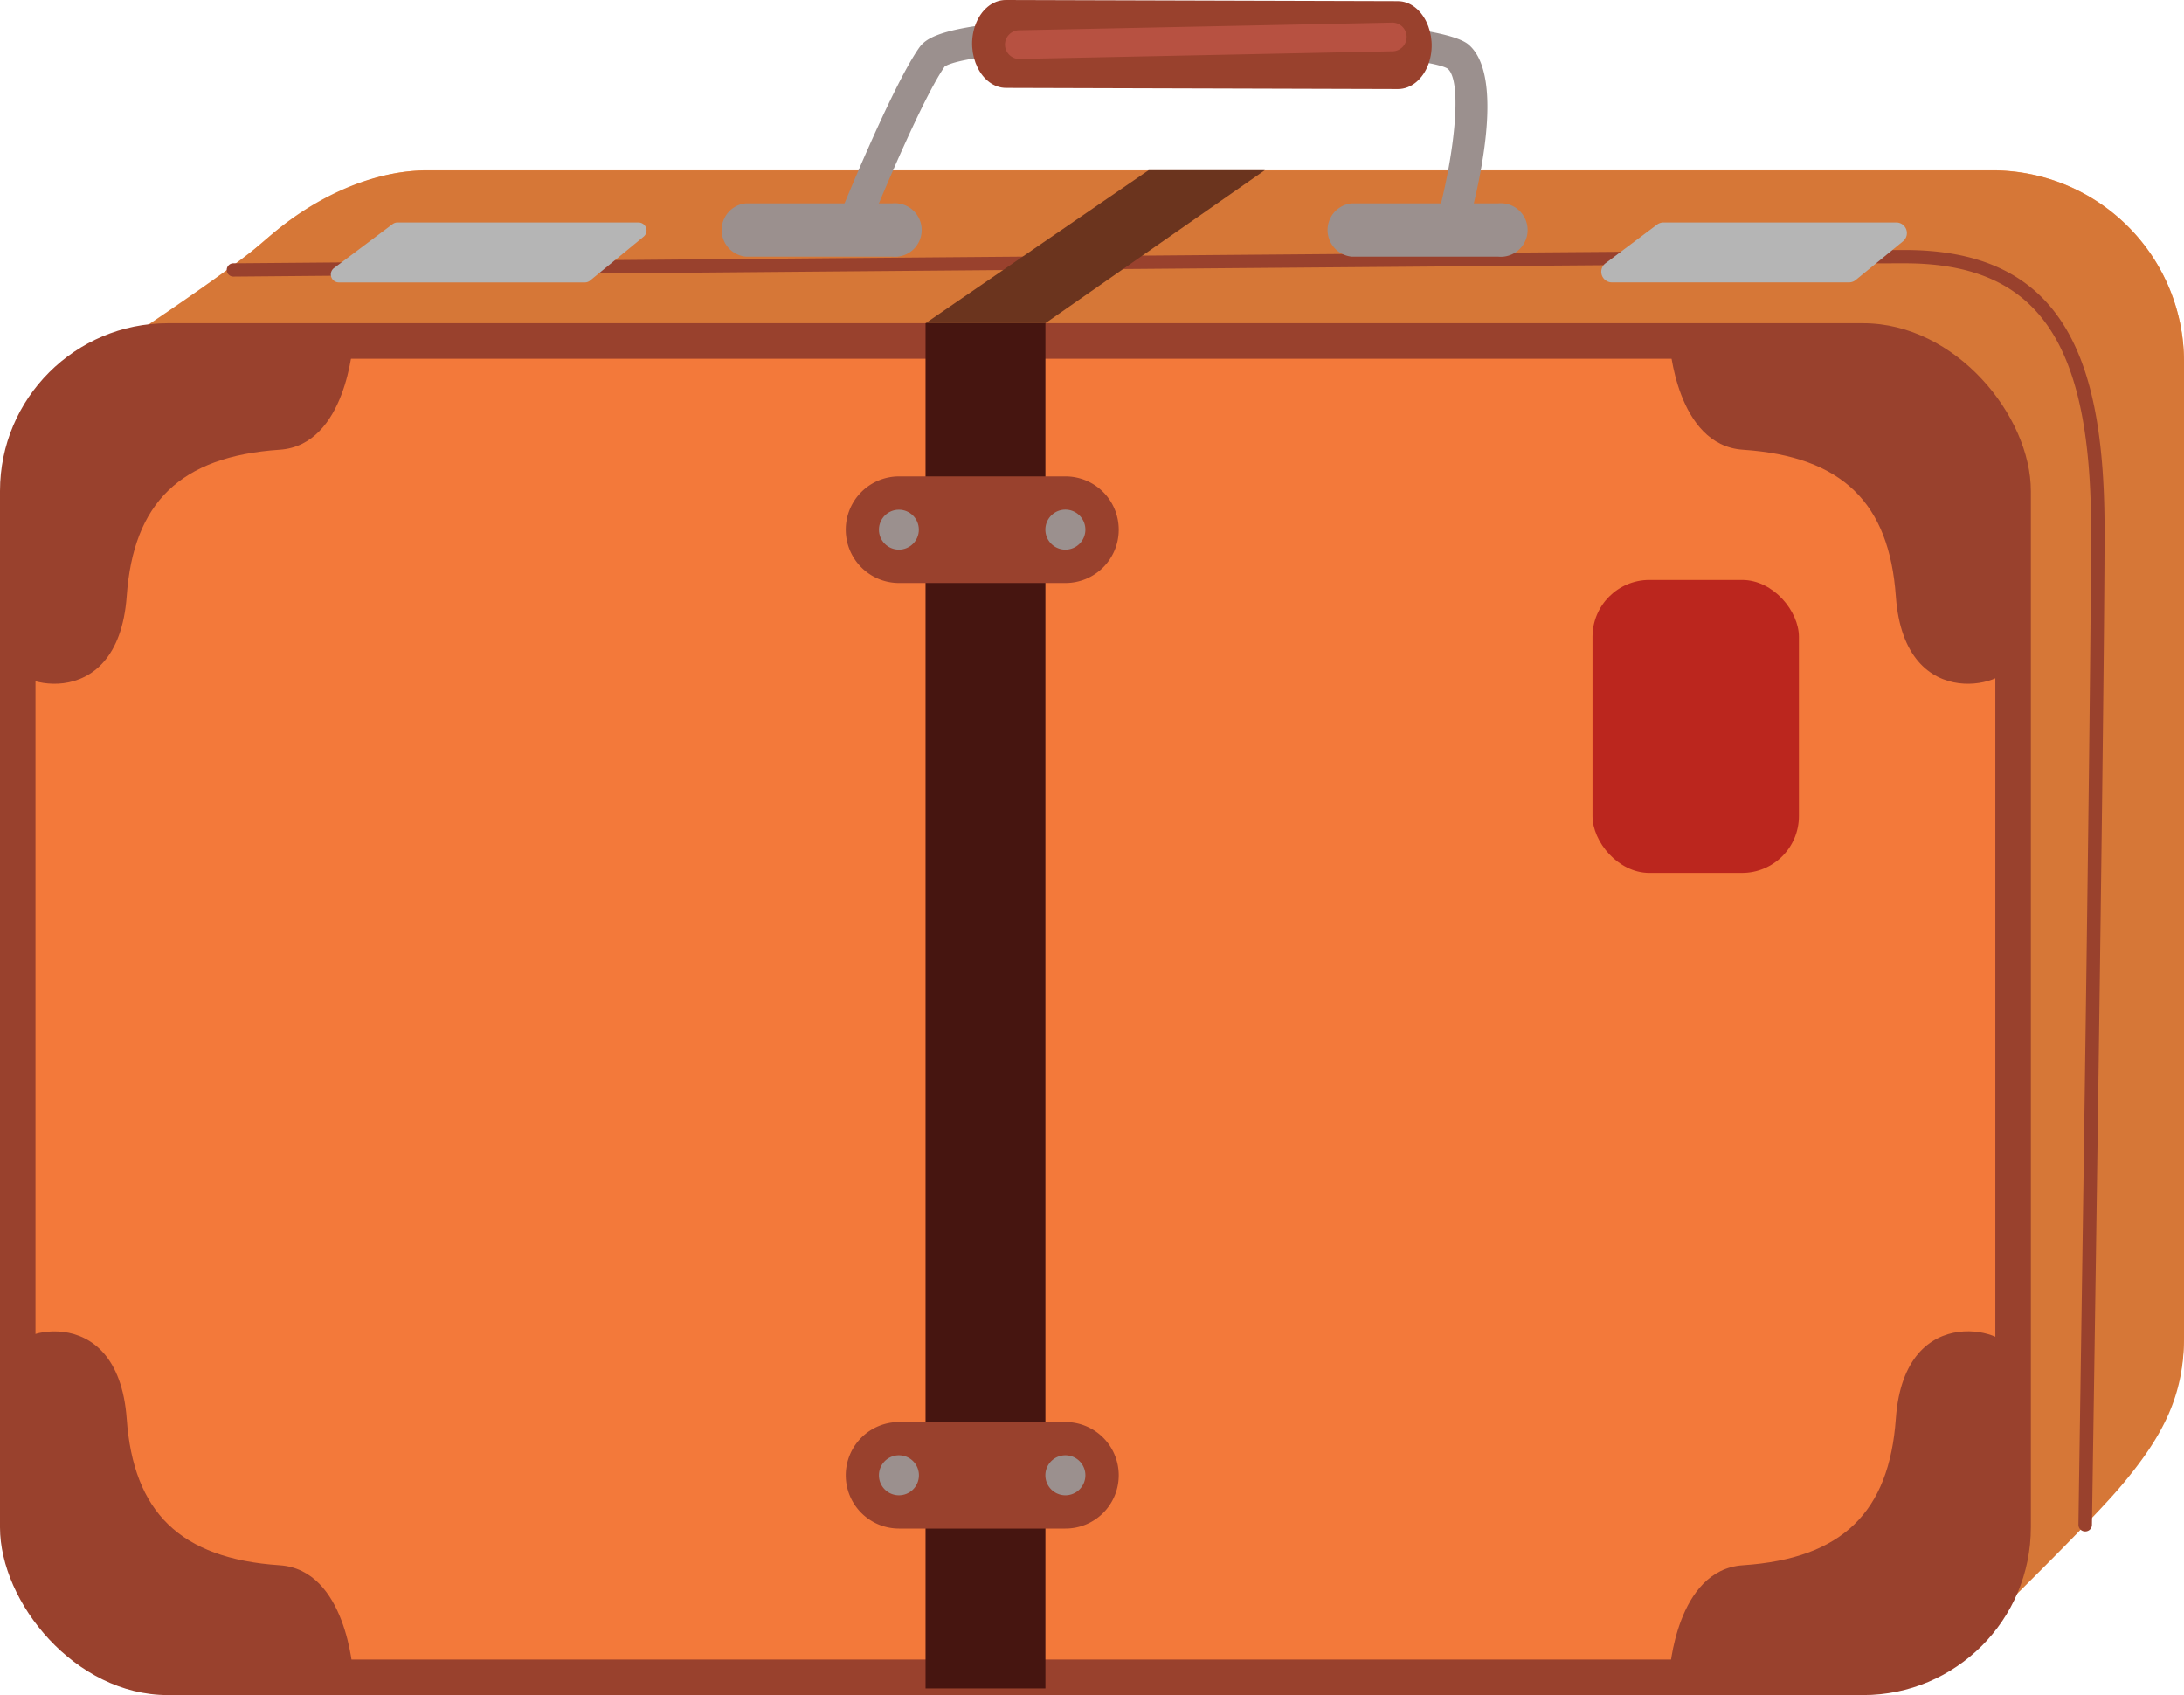 <svg id="Layer_3" data-name="Layer 3" xmlns="http://www.w3.org/2000/svg" viewBox="0 0 571.02 443.13"><defs><style>.cls-1{fill:#fea262;}.cls-2{fill:#d67737;}.cls-3{fill:#99412d;}.cls-4{fill:#f3793a;}.cls-5{fill:#b5b5b5;}.cls-6{fill:#461510;}.cls-7{fill:#6b341e;}.cls-8{fill:#9b908e;}.cls-9{fill:#b75141;}.cls-10{fill:#bb261e;}</style></defs><path class="cls-1" d="M586.71,407l-2.19,0a49.93,49.93,0,0,0,17.37-37.89v-255a50.05,50.05,0,0,0-50-50H142.57c-26.4,0-49,24.33-49,24.33Z" transform="translate(-30.87 -19.59)"/><path class="cls-2" d="M601.89,369.14v-255a50.05,50.05,0,0,0-50-50H142.57c-15.58,0-31,8.11-41.79,17.73-10.43,9.31-43.8,31-43.8,31l3.49,339.48H535.73l7.72-1.56s31.44-30.51,41.26-41.89C596.59,395.06,601.89,384.29,601.89,369.14Z" transform="translate(-30.87 -19.59)"/><rect class="cls-3" y="84.5" width="530.98" height="358.63" rx="43.86"/><rect class="cls-4" x="126.33" y="27.2" width="340.06" height="512.41" rx="35.93" transform="translate(548.89 -32.55) rotate(90)"/><path class="cls-3" d="M34.35,192.87C32.3,198,61.64,207.71,64,175.46c1.74-24.37,13.92-36.55,40-38.3,17.46-1.16,19.15-27.85,19.15-27.85S72.65,97.12,48.28,123.24,34.35,192.87,34.35,192.87Z" transform="translate(-30.87 -19.59)"/><path class="cls-3" d="M556.14,192.87c2.06,5.13-27.29,14.84-29.59-17.41-1.75-24.37-13.93-36.55-40-38.3-17.45-1.16-19.15-27.85-19.15-27.85s50.49-12.19,74.86,13.93S556.14,192.87,556.14,192.87Z" transform="translate(-30.87 -19.59)"/><path class="cls-3" d="M556.14,373.07c2.06-5.12-27.29-14.83-29.59,17.41-1.75,24.37-13.93,36.56-40,38.3-17.45,1.16-19.15,27.85-19.15,27.85s50.49,12.19,74.86-13.92S556.14,373.07,556.14,373.07Z" transform="translate(-30.87 -19.59)"/><path class="cls-3" d="M34.35,373.07C32.3,368,61.64,358.24,64,390.48c1.74,24.37,13.92,36.56,40,38.3,17.46,1.16,19.15,27.85,19.15,27.85s-50.49,12.19-74.86-13.92S34.35,373.07,34.35,373.07Z" transform="translate(-30.87 -19.59)"/><path class="cls-3" d="M576,419.94h0a1.74,1.74,0,0,1-1.71-1.77c0-2.13,3.3-213.66,3.3-260.11,0-49.47-14.13-69.64-48.75-69.64-37.85,0-433,3.45-436.95,3.48a1.74,1.74,0,1,1,0-3.48c4,0,399.11-3.48,437-3.48,19.33,0,32.76,6.16,41.06,18.85,7.62,11.63,11.17,28.88,11.17,54.27,0,46.48-3.27,258-3.3,260.16A1.74,1.74,0,0,1,576,419.94Z" transform="translate(-30.87 -19.59)"/><path class="cls-5" d="M133.52,78.17,118.2,89.66a2.09,2.09,0,0,0,1.25,3.76h64.36a2.14,2.14,0,0,0,1.33-.47l14-11.49a2.09,2.09,0,0,0-1.32-3.71H134.77A2.09,2.09,0,0,0,133.52,78.17Z" transform="translate(-30.87 -19.59)"/><path class="cls-5" d="M464.1,78.31l-13.46,10.1a2.78,2.78,0,0,0,1.67,5h62a2.77,2.77,0,0,0,1.76-.63l12.34-10.1a2.78,2.78,0,0,0-1.76-4.94h-60.9A2.83,2.83,0,0,0,464.1,78.31Z" transform="translate(-30.87 -19.59)"/><rect class="cls-6" x="241.99" y="84.5" width="31.34" height="356.89"/><polygon class="cls-7" points="241.99 84.5 273.32 84.5 330.68 44.5 300.3 44.5 241.99 84.5"/><path class="cls-8" d="M264.15,86.68h-38.3a7,7,0,0,1,0-13.93h38.3a7,7,0,1,1,0,13.93Z" transform="translate(-30.87 -19.59)"/><path class="cls-8" d="M422.57,86.68h-38.3a7,7,0,0,1,0-13.93h38.3a7,7,0,1,1,0,13.93Z" transform="translate(-30.87 -19.59)"/><path class="cls-8" d="M253.71,82.83a4.08,4.08,0,0,1-1.56-.3,4.14,4.14,0,0,1-2.28-5.39c.58-1.42,14.19-35,21.35-45.11,1.53-2.17,4.77-4.41,17.92-6.07,19.39-2.46,50-2.5,72.19-1.73,21.5.75,48.23,2.58,53.48,7,10,8.45,2.18,39.31-.44,48.56a4.14,4.14,0,1,1-8-2.25c4.68-16.59,7-36.62,3-40-3.54-2.3-29.82-5.09-65.92-5.47C301,31.66,280.82,34.83,277.85,37c-6.65,9.58-20.17,42.93-20.31,43.27A4.13,4.13,0,0,1,253.71,82.83Zm24.06-45.78Z" transform="translate(-30.87 -19.59)"/><path class="cls-3" d="M285.85,26.21h0c-2.69,7.61,1.61,16.34,8.07,16.36l102.46.3c3.43,0,6.54-2.57,8-6.62h0c2.69-7.61-1.62-16.34-8.07-16.36l-102.46-.3C290.4,19.58,287.29,22.16,285.85,26.21Z" transform="translate(-30.87 -19.59)"/><path class="cls-3" d="M309.42,172H265.89A13.92,13.92,0,0,1,252,158.06h0a13.92,13.92,0,0,1,13.92-13.93h43.53a13.92,13.92,0,0,1,13.92,13.93h0A13.92,13.92,0,0,1,309.42,172Z" transform="translate(-30.87 -19.59)"/><circle class="cls-8" cx="235.02" cy="138.47" r="5.22"/><path class="cls-8" d="M304.19,158.06a5.23,5.23,0,1,1,5.23,5.22A5.23,5.23,0,0,1,304.19,158.06Z" transform="translate(-30.87 -19.59)"/><path class="cls-3" d="M309.42,419.19H265.89A13.92,13.92,0,0,1,252,405.26h0a13.92,13.92,0,0,1,13.92-13.92h43.53a13.92,13.92,0,0,1,13.92,13.92h0A13.92,13.92,0,0,1,309.42,419.19Z" transform="translate(-30.87 -19.59)"/><path class="cls-8" d="M260.67,405.26a5.23,5.23,0,1,1,5.22,5.23A5.22,5.22,0,0,1,260.67,405.26Z" transform="translate(-30.87 -19.59)"/><path class="cls-8" d="M304.19,405.26a5.23,5.23,0,1,1,5.23,5.23A5.23,5.23,0,0,1,304.19,405.26Z" transform="translate(-30.87 -19.59)"/><path class="cls-9" d="M297.23,35a3.75,3.75,0,0,1-.08-7.49l97.49-2A3.75,3.75,0,1,1,394.8,33l-97.49,2Z" transform="translate(-30.87 -19.59)"/><rect class="cls-10" x="416.37" y="151.61" width="53.97" height="76.6" rx="14.87"/></svg>